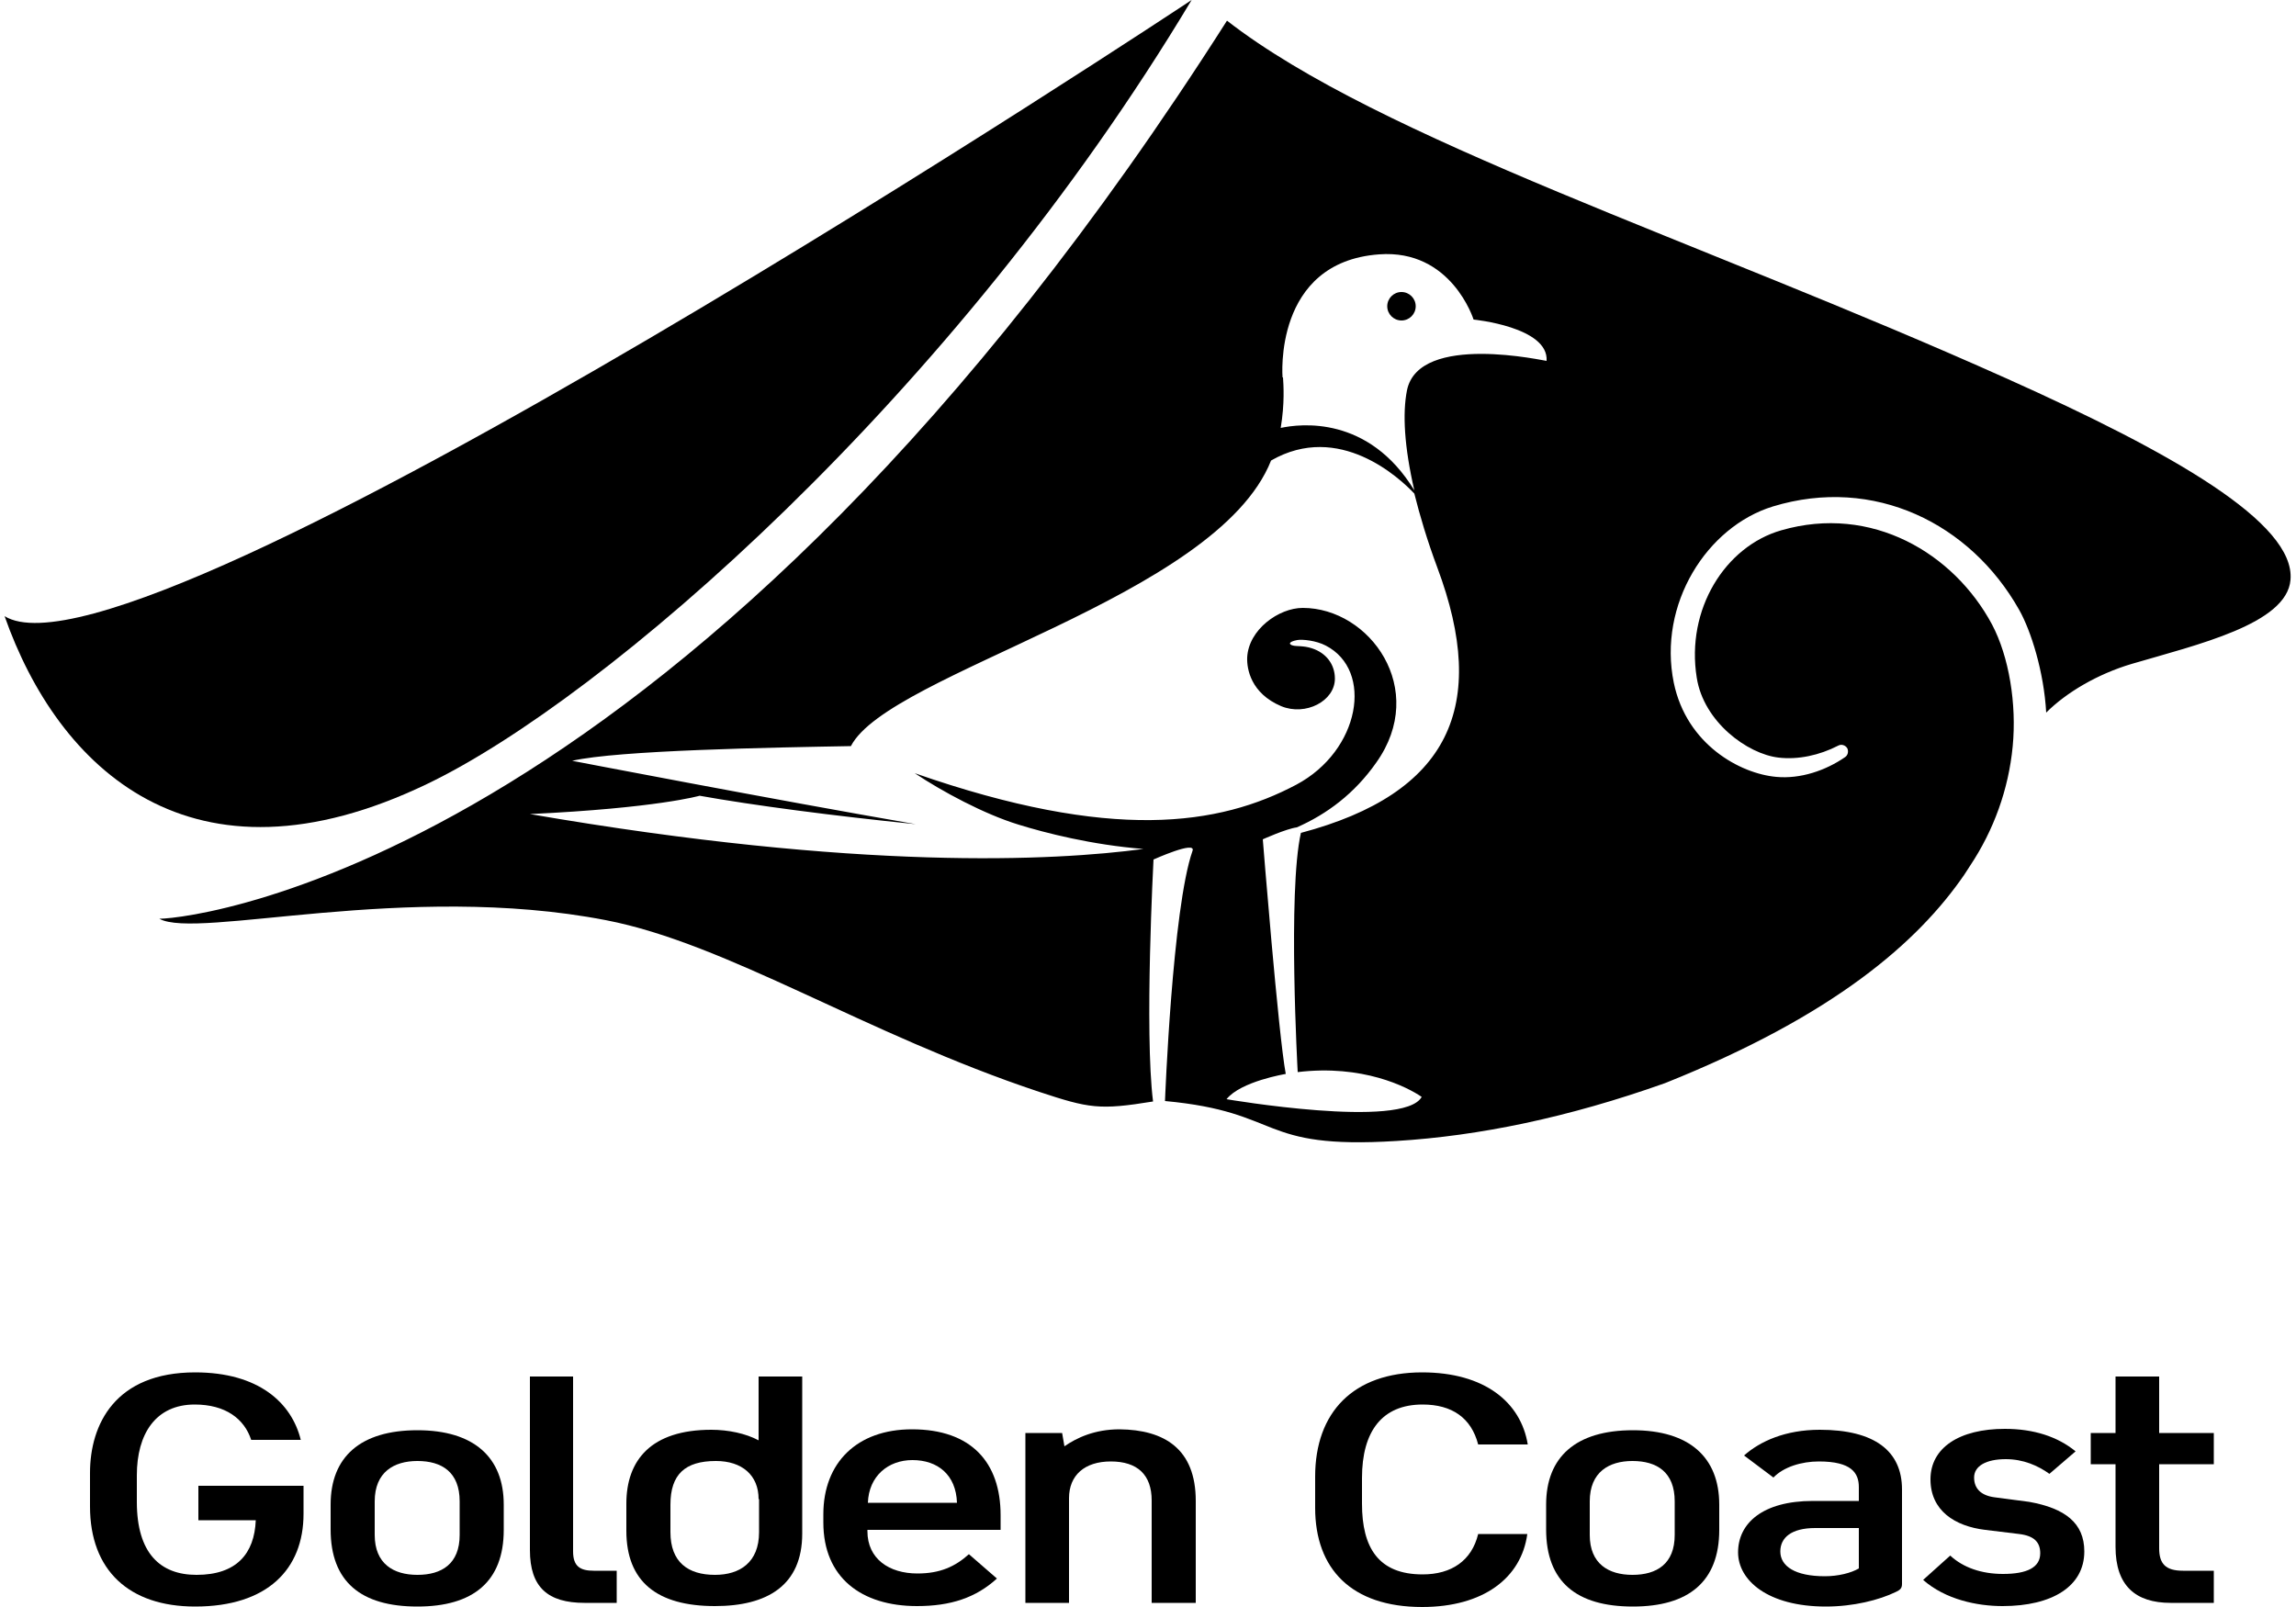 <svg version="1.1" id="Calque_1" xmlns="http://www.w3.org/2000/svg" xmlns:xlink="http://www.w3.org/1999/xlink" x="0px" y="0px"
	 viewBox="0 0 500 350" style="enable-background:new 0 0 500 350;" xml:space="preserve">
<g>
	<g>
		<g>
			<path class="st0" d="M259.5,0C259.5,0,30.1,152.2,1,134.2c11.6,33,40.6,61.3,92.1,36.5C131.4,152.3,207.6,86.6,259.5,0z"/>
			<g>
				<path class="st0" d="M267.2,4.5C151.2,186.7,43.6,200,34.7,200.1c8.2,4.6,53.7-8.1,97.2,0.3c26.5,5.1,56.5,24.8,94.4,37.4
					c10.9,3.6,13.1,4,24.8,2.1c-1.9-15.1,0.1-52.7,0.1-52.7s9.3-4.2,8.5-1.9c-4.4,12.5-6,54.5-6,54.5c26,2.4,19.9,10.6,50.4,8.7
					c18-1.1,37.4-5.1,58.5-12.6c37-14.8,55.1-30.8,65.1-45.3c0.5-0.8,1-1.5,1.3-2c5.2-7.8,8.4-16.7,9.3-26
					c0.9-9.3-0.8-19.6-4.5-26.6c-8.3-15.5-26.2-26.2-45.9-20.5c-12.2,3.5-20.8,17.2-18.4,32.1c1.5,9.6,11,16.6,17.8,17.4
					c4.3,0.5,8.9-0.5,13-2.6c0.7-0.4,1.6-0.1,2,0.6c0.3,0.7,0.1,1.5-0.5,1.9c-4.2,2.9-9.7,4.8-15,4.3c-7.8-0.7-19.5-7-22.3-20.5
					c-3.5-17.1,7.2-34,21.6-38.4c22-6.7,43,3.7,53.6,22.5c2.6,4.6,5.4,13.5,5.9,22.4c4.4-4.4,11.2-8.4,18.6-10.6
					c14.3-4.2,33.8-8.7,34.6-18.3c1.1-12.4-25.7-27.7-61.9-43.9C369.8,52.3,300.4,30.3,267.2,4.5z M282.6,233.5
					c14.1-1.7,23.8,3.2,27,5.4c-3.9,7.1-42.5,0.5-42.5,0.5c3.1-3.9,12.9-5.5,12.9-5.5c-1.6-8.4-5-51.1-5-51.1s5.1-2.3,7.4-2.6
					c6.6-2.9,12.6-7.4,17.3-14.1c11.4-16-1.4-33.7-16-33.7c-5.2,0-11.8,4.7-12.1,10.8c-0.1,2.5,0.8,7.8,7.4,10.6
					c5.3,2.2,11.7-1.1,11.7-6c0-3.1-1.9-5.6-5-6.6c-1.8-0.6-3.4-0.4-4.1-0.6c-0.9-0.2-1.2-0.8,0.9-1.2c1.1-0.2,4.1,0.1,6.2,1.2
					c10.5,5.4,7.5,22.9-6.4,30.3c-16.8,8.9-40.1,12.5-83.1-2.5c6,4,15.1,8.9,22.6,11.2c5.8,1.8,15.9,4.4,27.2,5.3
					c-19.4,2.6-61.7,4.8-133.6-7.6c27.7-1.3,37-4,37-4l-0.1,0c11.7,2.1,29.3,4.4,47.1,6.2c-31.2-5.4-74.8-13.8-74.8-13.8
					c9.9-2.3,43.7-2.9,60.7-3.2c8.3-16.1,79.6-32.2,91.5-62.2c14.8-8.5,28,3.8,31.2,7.2c1.2,4.8,2.8,10.2,5,16.1
					c11.3,30.2,2.7,49.2-29.7,57.8C280.4,194.1,282.6,233.5,282.6,233.5z M306.4,85c-1,5-0.6,12.3,1.6,21.8
					c-10-16.4-24.9-14.5-29.1-13.6c0.9-5.4,0.6-9.4,0.5-11c0,0,0,0-0.1,0c0,0-2.1-25.1,21-26.8c15.8-1.2,20.6,14.2,20.6,14.2
					s16.4,1.6,15.9,9C336.8,78.7,309,72.3,306.4,85z"/>
				<circle class="st0" cx="305.2" cy="66.7" r="3.1"/>
			</g>
		</g>
	</g>
	<g>
		<g>
			<path class="st0" d="M66.1,323.5v6.2c0,12.1-7.9,20.2-23.6,20.2c-14.4,0-22.9-7.9-22.9-21.8v-7.3c0-10.6,5.5-21.9,22.9-21.9
				c13.8,0,21,6.6,23,14.7H54.7c-1.5-4.6-5.6-7.7-12.3-7.7c-8.5,0-12.6,6.4-12.6,15.4v5.8c0,11.2,5.1,15.9,13,15.9
				c8.7,0,12.6-4.6,12.9-11.9H43.2v-7.5H66.1z"/>
			<path class="st0" d="M109.7,333.2c0,11.3-6.7,16.7-18.8,16.7c-12.3,0-18.9-5.4-18.9-16.8v-5.4c0-10.4,6.5-16.2,18.9-16.2
				c12.3,0,18.8,5.9,18.8,16.2V333.2z M100.1,327c0-6.4-3.9-8.8-9.2-8.8c-5.1,0-9.3,2.4-9.3,8.8v7.3c0,6.3,4.1,8.7,9.3,8.7
				c5.3,0,9.2-2.4,9.2-8.7V327z"/>
			<path class="st0" d="M129.3,342.1h5v7h-7c-8,0-11.9-3.4-11.9-11.5v-37.8h9.4v38.1C124.8,341.2,126.4,342.1,129.3,342.1z"/>
			<path class="st0" d="M136.4,327.5c0-9.5,5.4-16.1,18.5-16.1c3.7,0,7.5,0.8,10.3,2.3v-13.9h9.5V334c0,11.3-7.6,15.8-19,15.8
				c-12.6,0-19.3-5.3-19.3-16.4V327.5z M165.2,326.5c0-5.2-3.6-8.3-9.3-8.3c-6.7,0-9.9,2.9-9.9,9.5v6c0,6.5,3.8,9.3,9.7,9.3
				c5.4,0,9.6-2.7,9.6-9.3V326.5z"/>
			<path class="st0" d="M217.1,343.8c-4.6,4.2-10.1,6-17.4,6c-12.1,0-20.4-6.2-20.4-18.2v-1.8c0-11.2,7.3-18.5,19.3-18.5
				c12.9,0,19.3,7.2,19.3,18.7v3.2h-29v0.3c0,6,4.7,9.2,10.9,9.2c4.9,0,8.2-1.5,11.2-4.2L217.1,343.8z M208.4,327.3
				c-0.2-6.1-4.2-9.3-9.7-9.3c-5.3,0-9.5,3.5-9.7,9.3H208.4z"/>
			<path class="st0" d="M260.4,326.9v22.2h-9.6v-22.3c0-5.6-3.1-8.5-8.9-8.5c-5.7,0-9.1,3-9.1,8v22.8h-9.5v-37h8l0.5,2.9
				c2.6-1.8,6.5-3.7,12-3.7C253.5,311.4,260.4,315.5,260.4,326.9z"/>
			<path class="st0" d="M286.4,328.4v-6.8c0-14,8.3-22.7,23.3-22.7c13.6,0,21.5,6.5,23,15.7h-10.8c-1.5-5.8-5.7-8.7-12.1-8.7
				c-8.8,0-13.2,5.8-13.2,16v5.6c0,9.6,3.6,15.4,13.2,15.4c6.3,0,10.7-3,12.1-8.8h10.7c-1.3,9.6-9.6,15.9-22.9,15.9
				C294.3,350,286.4,341.7,286.4,328.4z"/>
			<path class="st0" d="M374.4,333.2c0,11.3-6.7,16.7-18.8,16.7c-12.3,0-18.9-5.4-18.9-16.8v-5.4c0-10.4,6.5-16.2,18.9-16.2
				c12.3,0,18.8,5.9,18.8,16.2V333.2z M364.7,327c0-6.4-3.9-8.8-9.2-8.8c-5.1,0-9.3,2.4-9.3,8.8v7.3c0,6.3,4.1,8.7,9.3,8.7
				c5.3,0,9.2-2.4,9.2-8.7V327z"/>
			<path class="st0" d="M394.8,326.9h10v-3c0-3.1-1.6-5.6-8.7-5.6c-3.8,0-7.7,1.2-9.9,3.5l-6.4-4.8c3.5-3.1,9-5.6,16.5-5.6
				c11.9,0,17.9,4.6,17.9,13V345c0,1-0.5,1.3-1.3,1.7c-3.7,1.8-9.3,3.2-15.3,3.2c-12.6,0-19.1-5.7-19.1-11.8
				C378.5,331.8,383.8,326.9,394.8,326.9z M404.8,332.8h-9.5c-5.2,0-7.6,2.1-7.6,5.1c0,3.2,3.2,5.4,9.7,5.4c2.9,0,5.7-0.7,7.4-1.7
				V332.8z"/>
			<path class="st0" d="M453.9,337.9c0,7.6-7,11.9-17.8,11.9c-5.5,0-12.4-1.4-17.3-5.7l5.9-5.3c2.8,2.6,6.8,4,11.5,4
				c5.2,0,8.1-1.4,8.1-4.5c0-2.4-1.3-3.8-4.6-4.2l-7.4-0.9c-6.6-0.8-11.9-4.2-11.9-11c0-6.9,6.3-11,16.2-11c6.3,0,11.5,1.7,15.4,4.9
				l-5.7,4.9c-2.5-1.8-5.7-3.2-9.5-3.2c-4.3,0-6.9,1.5-6.9,4c0,2.4,1.5,3.9,4.4,4.3l7.6,1C449.7,328.5,453.9,331.7,453.9,337.9z"/>
			<path class="st0" d="M475.4,342.1h6.7v7h-9.4c-7.6,0-12-3.7-12-12.2v-18h-5.4v-6.8h5.4v-12.3h9.5v12.3h11.9v6.8h-11.9v18.3
				C470.2,340.6,471.6,342.1,475.4,342.1z"/>
		</g>
	</g>
</g>
</svg>
